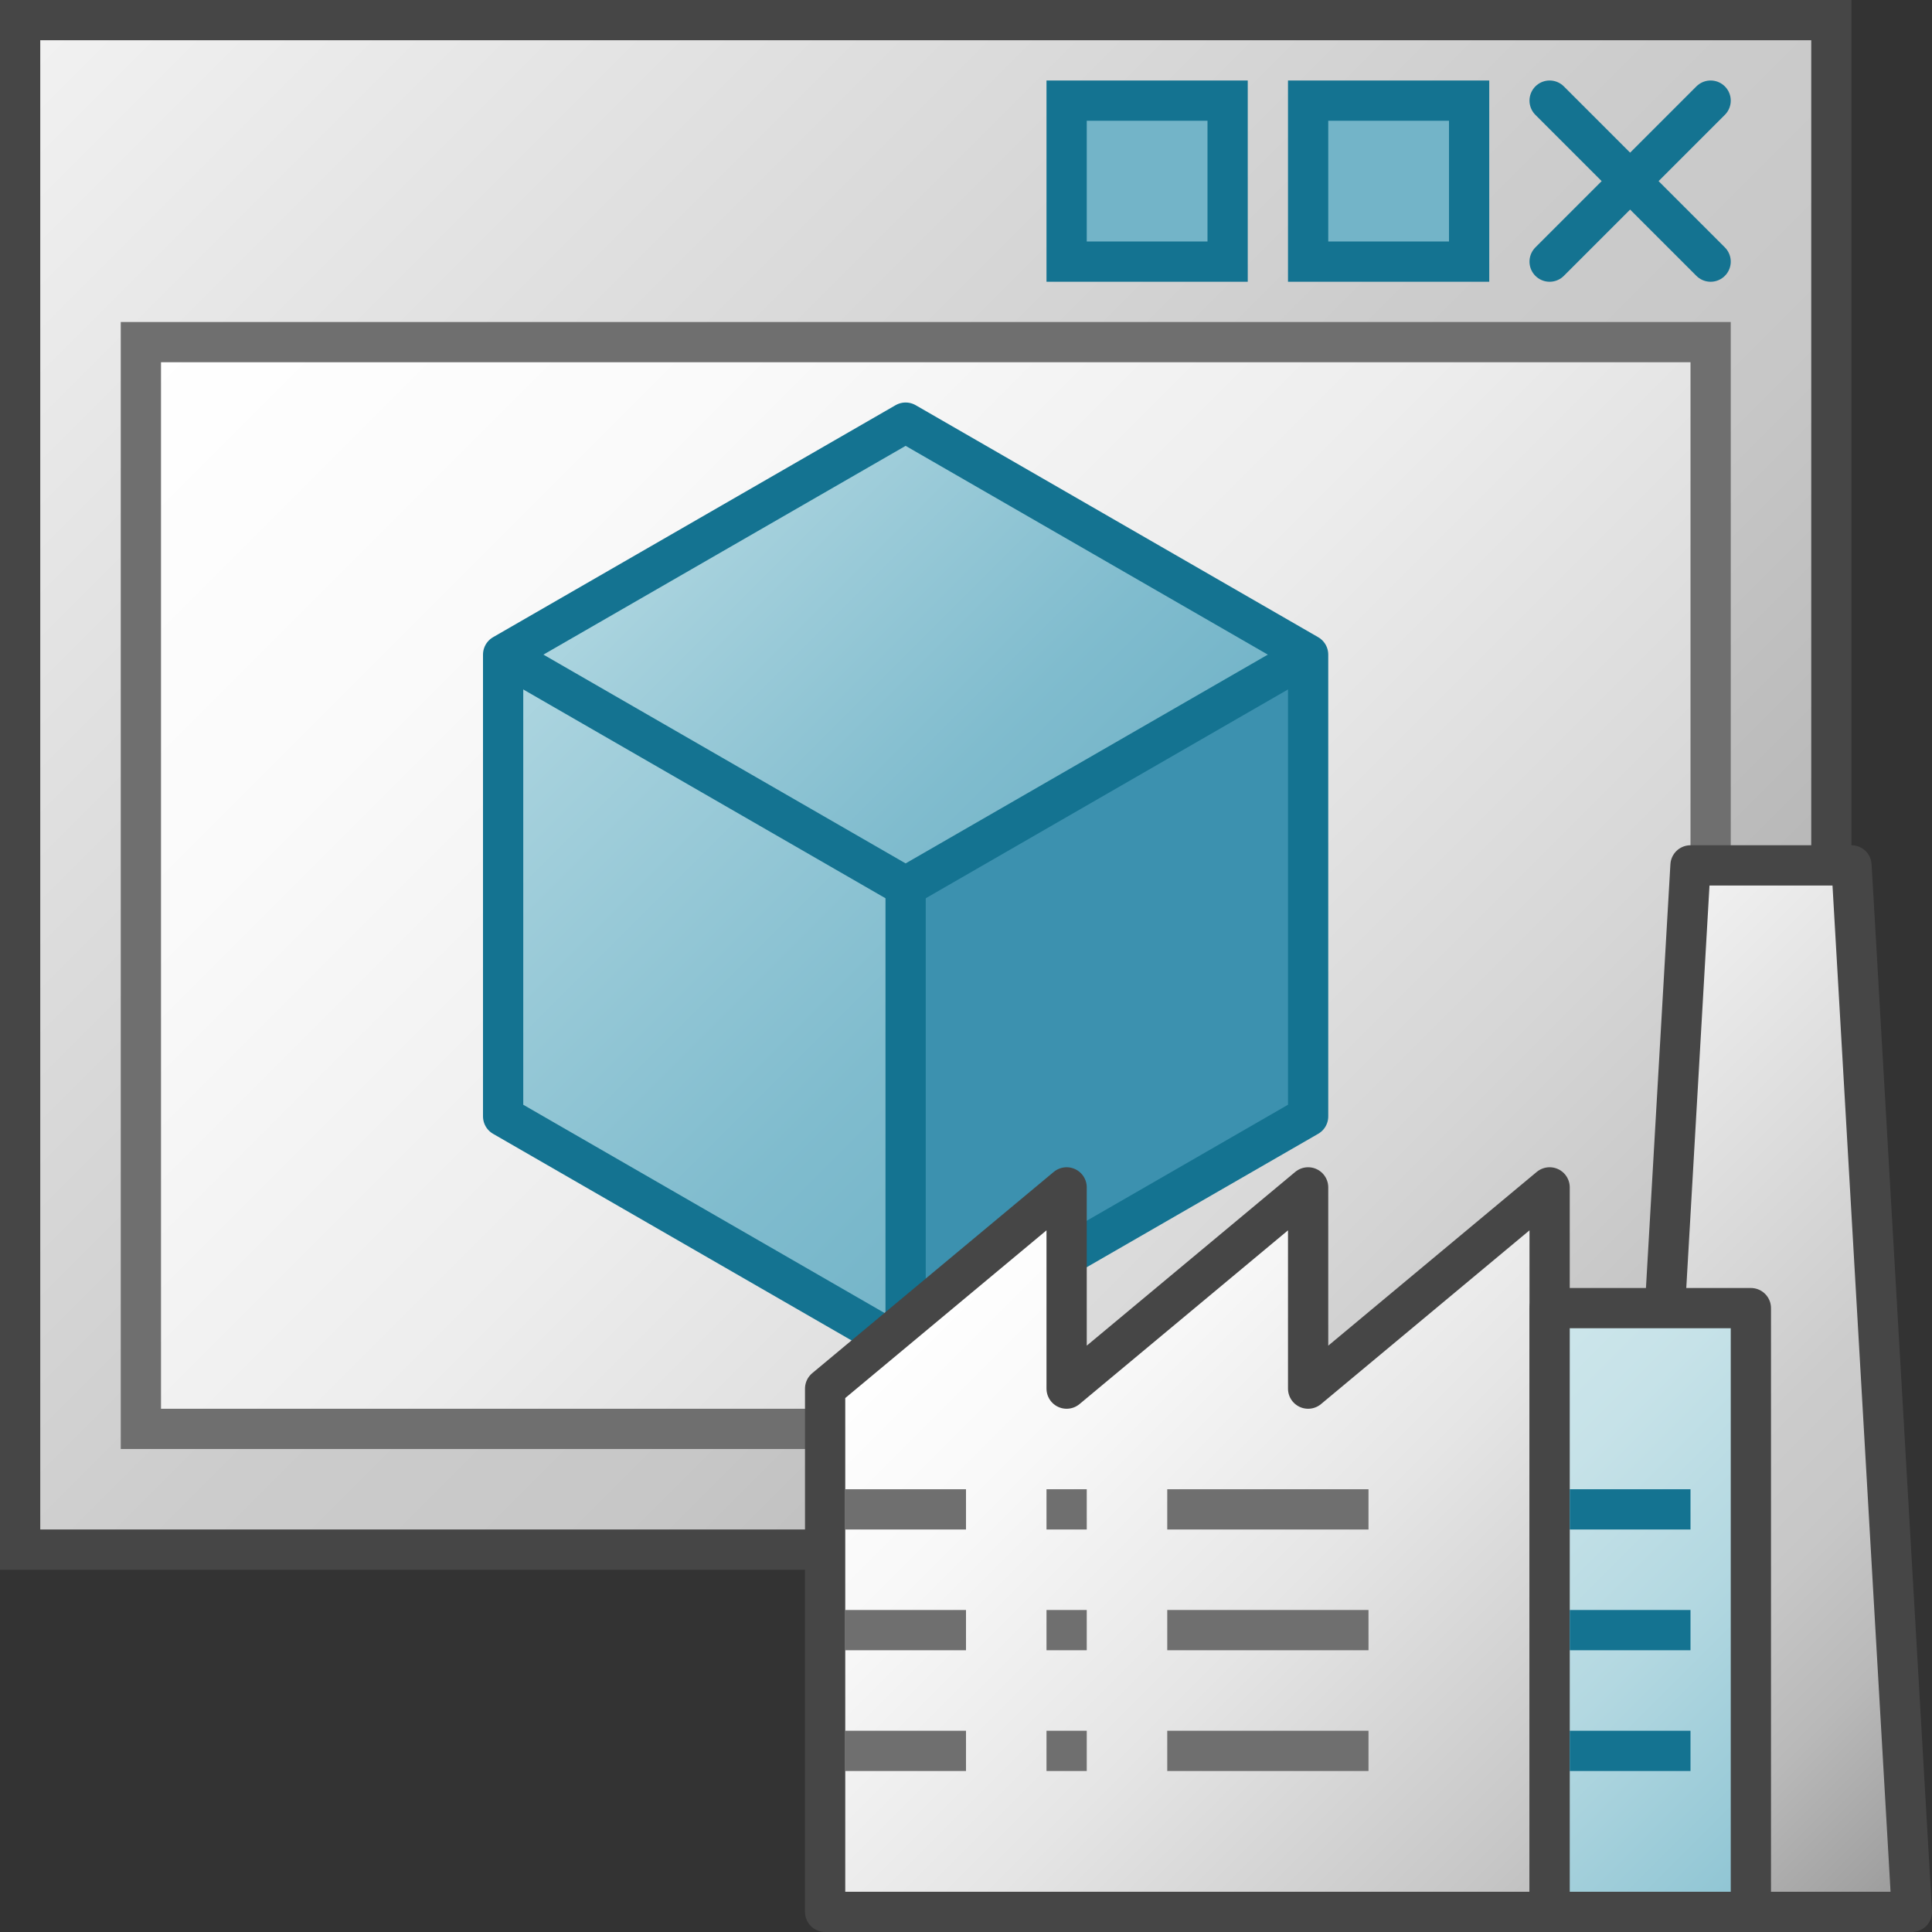 <svg id="Layer_1" data-name="Layer 1" xmlns="http://www.w3.org/2000/svg" xmlns:xlink="http://www.w3.org/1999/xlink" viewBox="0 0 48 48">
  <rect x="0" y="0" width="48" height="48" fill="#333333" stroke="none"/>
  <defs>
    <linearGradient id="front_-45" data-name="front -45" x1="199.75" y1="1464.25" x2="158.25" y2="1422.75" gradientTransform="translate(-156 -1424)" gradientUnits="userSpaceOnUse">
      <stop offset="0" stop-color="#f2f2f2"/>
      <stop offset="0.5" stop-color="#ccc"/>
      <stop offset="0.63" stop-color="#c7c7c7"/>
      <stop offset="0.779" stop-color="#b9b9b9"/>
      <stop offset="0.938" stop-color="#a2a2a2"/>
      <stop offset="0.99" stop-color="#999"/>
    </linearGradient>
    <linearGradient id="linear-gradient" x1="195.5" y1="1457.5" x2="162.5" y2="1424.5" gradientTransform="translate(-156 -1419)" gradientUnits="userSpaceOnUse">
      <stop offset="0" stop-color="#fff"/>
      <stop offset="0.232" stop-color="#fafafa"/>
      <stop offset="0.496" stop-color="#ededed"/>
      <stop offset="0.775" stop-color="#d6d6d6"/>
      <stop offset="1" stop-color="#bebebe"/>
    </linearGradient>
    <linearGradient id="linear-gradient-2" x1="17.5" y1="11.264" x2="27.5" y2="21.264" gradientUnits="userSpaceOnUse">
      <stop offset="0" stop-color="#afd7e1"/>
      <stop offset="0.159" stop-color="#a4d0dc"/>
      <stop offset="0.706" stop-color="#80bcce"/>
      <stop offset="1" stop-color="#73b4c8"/>
    </linearGradient>
    <linearGradient id="linear-gradient-3" x1="10.691" y1="18.073" x2="24.309" y2="31.691" xlink:href="#linear-gradient-2"/>
    <linearGradient id="front_-45-2" x1="254.877" y1="27.375" x2="270.627" y2="43.125" gradientTransform="translate(-218.752)" xlink:href="#front_-45"/>
    <linearGradient id="linear-gradient-4" x1="-161.751" y1="32" x2="-177.251" y2="47.5" gradientTransform="matrix(-1, 0, 0, 1, -138.751, 0)" gradientUnits="userSpaceOnUse">
      <stop offset="0" stop-color="#fff"/>
      <stop offset="0.221" stop-color="#f8f8f8"/>
      <stop offset="0.541" stop-color="#e5e5e5"/>
      <stop offset="0.92" stop-color="#c6c6c6"/>
      <stop offset="1" stop-color="#bebebe"/>
    </linearGradient>
    <linearGradient id="New_Gradient_Swatch_1" data-name="New Gradient Swatch 1" x1="254.752" y1="35" x2="264.752" y2="45" gradientTransform="translate(-218.752)" gradientUnits="userSpaceOnUse">
      <stop offset="0" stop-color="#cde6eb"/>
      <stop offset="0.221" stop-color="#c6e2e8"/>
      <stop offset="0.542" stop-color="#b3d8e1"/>
      <stop offset="0.921" stop-color="#93c7d5"/>
      <stop offset="1" stop-color="#8cc3d2"/>
    </linearGradient>
  </defs>
  <rect x="0.5" y="0.5" width="45" height="38" transform="translate(46 39) rotate(180)" stroke="#464646" stroke-miterlimit="10" fill="url(#front_-45)"/>
  <rect x="3.5" y="8.5" width="39" height="27" transform="translate(46 44) rotate(180)" stroke="#6f6f6f" stroke-miterlimit="10" fill="url(#linear-gradient)"/>
  <rect x="32.5" y="2.5" width="4" height="4" fill="#73b4c8" stroke="#147391" stroke-miterlimit="10" stroke-width="1"/>
  <rect x="26.5" y="2.5" width="4" height="4" fill="#73b4c8" stroke="#147391" stroke-miterlimit="10" stroke-width="1"/>
  <line x1="38.5" y1="2.5" x2="42.5" y2="6.5" fill="#73b4c8" stroke="#147391" stroke-linecap="round" stroke-miterlimit="10"/>
  <line x1="42.5" y1="2.5" x2="38.5" y2="6.5" fill="#73b4c8" stroke="#147391" stroke-linecap="round" stroke-miterlimit="10"/>
  <g>
    <polygon points="22.5 22.028 32.5 16.264 32.5 27.736 22.5 33.5 22.5 22.028" fill="#3c91af"/>
    <polygon points="12.5 16.264 22.5 10.5 32.5 16.264 22.5 22.028 12.5 16.264" fill="url(#linear-gradient-2)"/>
    <polygon points="22.5 22.028 22.5 33.5 12.5 27.736 12.5 16.264 22.5 22.028" fill="url(#linear-gradient-3)"/>
    <line x1="22.5" y1="22.028" x2="22.5" y2="33.5" fill="none" stroke="#147391" stroke-linejoin="round"/>
    <polyline points="32.5 16.264 22.5 22.028 12.5 16.264" fill="none" stroke="#147391" stroke-linejoin="round"/>
    <polygon points="22.5 10.5 12.5 16.264 12.5 27.736 22.5 33.5 32.5 27.736 32.5 16.264 22.5 10.5" fill="none" stroke="#147391" stroke-linejoin="round"/>
  </g>
  <g>
    <polygon points="47.5 47.5 40.5 47.5 42 21.5 46 21.5 47.5 47.5" stroke="#464646" stroke-linecap="round" stroke-linejoin="round" fill="url(#front_-45-2)"/>
    <polygon points="26.5 29.5 26.5 34.5 32.5 29.5 32.5 34.5 38.5 29.5 38.5 47.5 20.5 47.5 20.5 34.5 26.5 29.5" stroke="#464646" stroke-linecap="round" stroke-linejoin="round" fill="url(#linear-gradient-4)"/>
    <rect x="38.5" y="32.5" width="5" height="15" stroke="#464646" stroke-linecap="round" stroke-linejoin="round" fill="url(#New_Gradient_Swatch_1)"/>
    <line x1="42" y1="37.5" x2="39" y2="37.5" fill="none" stroke="#147391" stroke-miterlimit="10"/>
    <line x1="42" y1="40.5" x2="39" y2="40.5" fill="none" stroke="#147391" stroke-miterlimit="10"/>
    <line x1="42" y1="43.5" x2="39" y2="43.5" fill="none" stroke="#147391" stroke-miterlimit="10"/>
    <line x1="34" y1="37.5" x2="29" y2="37.5" fill="none" stroke="#6f6f6f" stroke-miterlimit="10"/>
    <line x1="27" y1="37.5" x2="26" y2="37.5" fill="none" stroke="#6f6f6f" stroke-miterlimit="10"/>
    <line x1="24" y1="37.5" x2="21" y2="37.5" fill="none" stroke="#6f6f6f" stroke-miterlimit="10"/>
    <line x1="34" y1="40.5" x2="29" y2="40.5" fill="none" stroke="#6f6f6f" stroke-miterlimit="10"/>
    <line x1="27" y1="40.5" x2="26" y2="40.5" fill="none" stroke="#6f6f6f" stroke-miterlimit="10"/>
    <line x1="24" y1="40.5" x2="21" y2="40.5" fill="none" stroke="#6f6f6f" stroke-miterlimit="10"/>
    <line x1="34" y1="43.5" x2="29" y2="43.5" fill="none" stroke="#6f6f6f" stroke-miterlimit="10"/>
    <line x1="27" y1="43.5" x2="26" y2="43.5" fill="none" stroke="#6f6f6f" stroke-miterlimit="10"/>
    <line x1="24" y1="43.5" x2="21" y2="43.5" fill="none" stroke="#6f6f6f" stroke-miterlimit="10"/>
  </g>
</svg>
